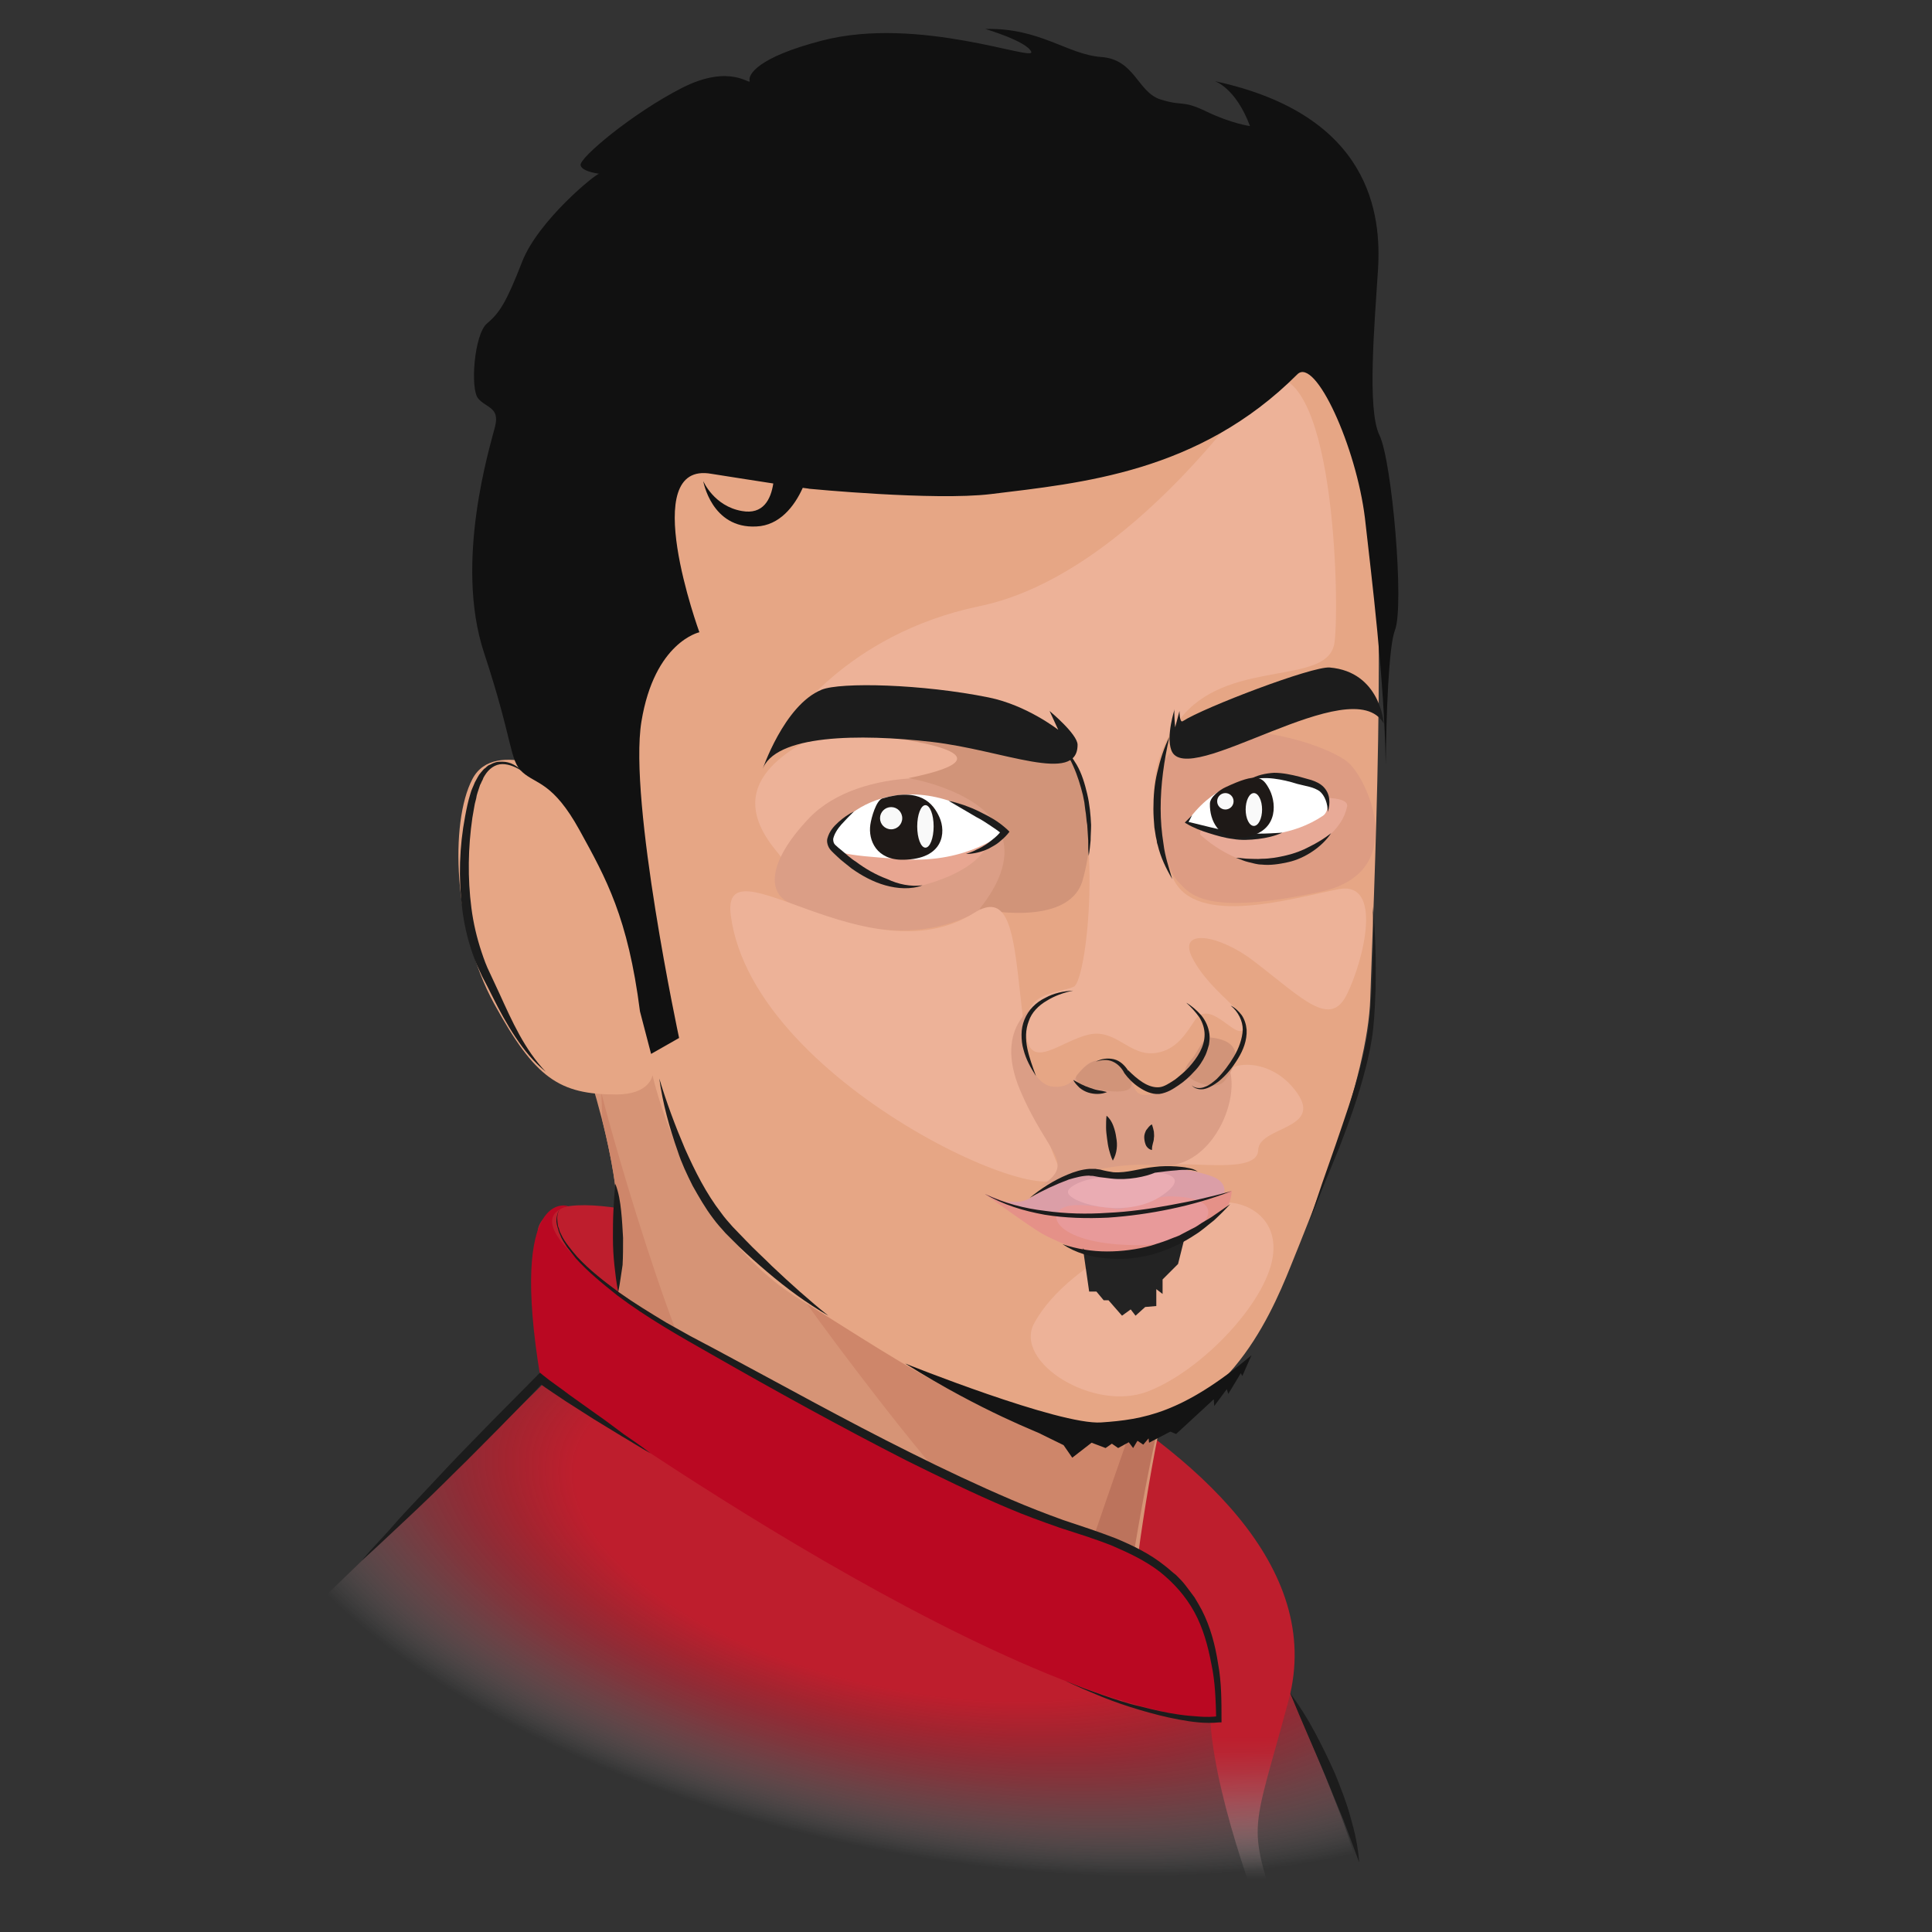 <?xml version="1.0" encoding="utf-8"?>
<!-- Generator: Adobe Illustrator 22.1.0, SVG Export Plug-In . SVG Version: 6.00 Build 0)  -->
<svg version="1.1" id="Layer_1" xmlns="http://www.w3.org/2000/svg" xmlns:xlink="http://www.w3.org/1999/xlink" x="0px" y="0px"
	width="400" height="400" viewBox="0 0 400 400" style="enable-background:new 0 0 400 400;" xml:space="preserve">
<rect x="0" y="0" width="400" height="400" fill="#333333" stroke="none"/>
<style type="text/css">
	.st0{fill:url(#SVGID_1_);}
	.st1{fill:url(#SVGID_2_);}
	.st2{fill:#D69476;}
	.st3{fill:#CE866A;}
	.st4{fill:#BC735C;}
	.st5{fill:#BA0822;}
	.st6{fill:#E6A685;}
	.st7{fill:#EDB298;}
	.st8{fill:#DB9E86;}
	.st9{fill:#DD9C83;}
	.st10{fill:#E8AA97;}
	.st11{fill:#E8A691;}
	.st12{fill:#D19479;}
	.st13{fill:#DB9EA7;}
	.st14{fill:#E59188;}
	.st15{fill:#E89A9A;}
	.st16{fill:#EAACB3;}
	.st17{fill:#FFFFFF;}
	.st18{fill:#111111;}
	.st19{fill:#141414;}
	.st20{fill:#232323;}
	.st21{fill:#1C1C1C;}
	.st22{display:none;}
	.st23{display:inline;fill:#1C1C1C;}
	.st24{fill:none;}
	.st25{fill:#1E1917;}
	.st26{fill:#F9F9F9;}
</style>
<radialGradient id="SVGID_1_" cx="161.869" cy="199.18" r="152.279" fx="158.212" fy="194.484" gradientTransform="matrix(0.978 0.208 9.717967e-02 -0.457 12.98 373.227)" gradientUnits="userSpaceOnUse">
	<stop  offset="0.464" style="stop-color:#BE1E2D"/>
	<stop  offset="0.571" style="stop-color:#BF212F;stop-opacity:0.779"/>
	<stop  offset="0.639" style="stop-color:#C12938;stop-opacity:0.638"/>
	<stop  offset="0.697" style="stop-color:#C63845;stop-opacity:0.519"/>
	<stop  offset="0.748" style="stop-color:#CC4D59;stop-opacity:0.413"/>
	<stop  offset="0.796" style="stop-color:#D36872;stop-opacity:0.315"/>
	<stop  offset="0.841" style="stop-color:#DD8991;stop-opacity:0.222"/>
	<stop  offset="0.883" style="stop-color:#E8B1B6;stop-opacity:0.135"/>
	<stop  offset="0.922" style="stop-color:#F5DEE0;stop-opacity:5.329067e-02"/>
	<stop  offset="0.948" style="stop-color:#FFFFFF;stop-opacity:0"/>
</radialGradient>
<path class="st0" d="M117.3,281.8c0,0-47.5,46.5-53.5,52s-11.5,15.5-16,22.3s-16,39.5-23.8,44h260.3c0,0-2.2-12.4-6.8-24.5
	c-4.8-12.6-11.8-28.3-11.8-28.3c-6.4,7.7-10.9,11.8-14.7,8.8S127,281.8,117.3,281.8z"/>
<linearGradient id="SVGID_2_" gradientUnits="userSpaceOnUse" x1="189.673" y1="11" x2="189.673" y2="40.523" gradientTransform="matrix(1 0 0 -1 0 400)">
	<stop  offset="0" style="stop-color:#FFFFFF;stop-opacity:0"/>
	<stop  offset="0.154" style="stop-color:#EEC5C9;stop-opacity:0.154"/>
	<stop  offset="0.309" style="stop-color:#E0939A;stop-opacity:0.309"/>
	<stop  offset="0.463" style="stop-color:#D46973;stop-opacity:0.463"/>
	<stop  offset="0.611" style="stop-color:#CA4854;stop-opacity:0.611"/>
	<stop  offset="0.753" style="stop-color:#C3313F;stop-opacity:0.753"/>
	<stop  offset="0.886" style="stop-color:#BF2332;stop-opacity:0.886"/>
	<stop  offset="1" style="stop-color:#BE1E2D"/>
</linearGradient>
<path class="st1" d="M132,273.5c-12-8.5-26.5-15.8-18.3-22.3s47.3,8,47.3,8s120.5,37.6,105.8,92.8c-7.9,29.4-8.8,24.7-1,48h-3.5
	c0,0-10.5-25.8-11.7-43.5s-10-33-13-33.8S157.6,291.6,132,273.5z"/>
<g id="neck">
	<path class="st2" d="M117,208.2c0,0,11,27.3,11,45.7s0,39,0,39l104.2,59.2c0,0,5.2-62.9,16.2-83.5C259.3,247.9,117,208.2,117,208.2
		z"/>
	<path class="st3" d="M128,283.3v-29.5c0-6.7-1.5-14.5-3.3-21.9l-0.2-5.8c0,1,16,59.8,26.5,72L128,283.3z"/>
	<path class="st4" d="M240.9,290.7c-2.7,10.8-4.9,23.1-6.7,34.2c-0.8,1.9-1.5,3.4-1.9,4.3c-3,5.8-14.8-4-14.8-4l5.8-39
		C223.8,286.4,234,288.9,240.9,290.7z"/>
	<path class="st3" d="M166.8,269.5c0.3,0.8,18.5,25.4,28.5,36.7s12.8,22,12.8,22s13.5,5,15,0s10.8-31.6,10.8-31.6L166.8,269.5z"/>
</g>
<path class="st5" d="M252.3,356c0,0,3-31-24-37.7s-134-62.1-110.7-68.6c0,0-12.3-4.1-5.7,35.6C112,285.3,206.7,354,252.3,356z"/>
<g id="Face">
	<path class="st6" d="M118.3,161.3c0,0-15.8-9-20.5,0s-4,31,4.5,46.5s13.5,18.8,25.3,18.8c7,0,7.5-4,7.5-4s6.8,31.8,30.3,46.3
		c23.5,14.5,42,28.3,64.8,27.3s32.5-22.8,37-34c4.5-11.2,16-38.8,16.5-55.5s4-89.5-0.5-108.8s-7.9-34.6-17.4-34.6s-130-5.8-132,27.3
		S118.3,161.3,118.3,161.3z"/>
	<path class="st7" d="M160.1,175.4c7.5,9.6,25,30.3,54.1,4.3s-36.6-32-42.3-28.9C165.9,154,148.9,161,160.1,175.4z"/>
	<path class="st7" d="M245.2,147.8c10.2-11.4,29.9-5.8,31.1-14.8c1.1-8.3,0-60.5-15-54.5c0,0-27,40.5-58.5,47
		c-27.9,5.8-39.8,24.8-39.8,24.8s30.2-16.9,55.8,5.3c10.4,9,6.5,47.4,3.5,48.7c-3.5,1.5-11,0.8-9.8,10.1c0.9,7.3,7.2,1.1,12.9-0.2
		s8.4,4.6,13.9,3.8c4.3-0.6,6.3-4.1,8.1-6.8c3-4.4,8.1,3.5,9.8,2.1c3.3-2.7-6.3-7-10.4-15.1c-3-6.1,5.7-4.7,12.8,0.8
		c10.2,7.8,15.8,14,19.3,6.8s7.5-23.5-1.8-21.7s-29.5,8-34.2-2.2C236.5,168,238,155.9,245.2,147.8z"/>
	<path class="st8" d="M167.6,169.3c-8.9,9.3-8.9,16-3.5,17.9c5.3,1.9,22.8,10.6,39.3,1s6.5-19.4,3.8-22.6
		C202.1,159.6,178.1,158.4,167.6,169.3z"/>
	<path class="st7" d="M214.1,274c-4.3,8,12.3,18.4,23.5,14.1s24.4-18.3,25.9-27.8s-7.9-12.8-12.9-10.8S221.6,260.1,214.1,274z"/>
	<path class="st7" d="M254.5,222.1c-0.4-2,8.5-3.6,14,4.1s-7.9,7-8,11.9s-13,2.4-18.1,3.1s-3.1-1.4,1.1-5.5S256.3,230.9,254.5,222.1
		z"/>
	<path class="st9" d="M279.5,158.2c-4.3-4.4-32.5-13.4-39.6,1.1c-1.5,3.1,0,18.9,4,23.2c2.4,2.6,5.6,7.3,29.6,2.1
		C291.4,180.7,283.7,162.5,279.5,158.2z"/>
	<path class="st10" d="M248.5,172.8c0,0,8.4,8.1,16.5,5.5s12.9-6.5,13.9-11.3S247.5,167.8,248.5,172.8z"/>
	<path class="st11" d="M174.8,177c0,0,8,8.5,16.2,6.3s13.2-5.8,14.4-10.5C206.7,168.1,174.1,172,174.8,177z"/>
	<path class="st12" d="M183.4,152.6c0,0,29.8,3.4,4.7,8.5c0,0,32.1,5.2,14.7,27.1c0,0,18.3,4,21.3-5.8
		C227,172.6,231.3,138.8,183.4,152.6z"/>
	<path class="st7" d="M151.3,189.5c-2.1-16.1,28.5,13.3,50.4-0.5c12.9-8.1,5.6,25.7,17.4,52.4C224.8,254.5,156,225.7,151.3,189.5z"
		/>
	<path class="st8" d="M215.2,207.6c0,0-9.8,4.4-4,18.1s11.9,15,4,20.1c0,0,12.9-5.7,24.7-4.5s18.3-16.5,13.5-22.1s-5.5-0.3-6.6,1.2
		s-5.1,6-9.5,6.3s-1.2-7-9.3-7.2c-5.1-0.1-4.1,5.9-9.9,5.5S209.2,210.5,215.2,207.6z"/>
	<path class="st12" d="M227.1,225.5c0,0,8.9,2,6.9-2.1c-1.9-4.1-4.2-4.1-6.3-3.9c-2.1,0.1-3.7,1.8-4.8,3.2
		C222,224.2,225.4,225.2,227.1,225.5z"/>
	<path class="st12" d="M250.6,214.8c7.8,0.8,5.1,6.2,3,8.9s-8.2-0.5-8.3-1.6c-0.2-1.1,1.5-2.9,1.5-2.9
		C247.9,218,249.1,214.6,250.6,214.8z"/>
</g>
<path class="st13" d="M253.5,247c-4.2,1.3-4.4,1.3-10.6,2.8c-6.8,1.6-13.9,2-22.9,1.6c-6.3-0.3-5.2,0-12.5-2.7
	c3,0.1,3.8,0.4,5.7-0.6c4.7-2.7,10.5-7.3,15.4-5.7c6.2,2,7.1,2,10.1,0c1.4-0.9,7.4-0.5,11.8,1C254,244.5,253.5,246.7,253.5,247z"/>
<path class="st14" d="M203.9,247.2c9.2,3.4,9.9,3.9,16.1,4.2c9.1,0.4,15.7,0.4,22.5-1.3c6.1-1.5,8.6-2.4,12.5-3.6
	c0.1,0.5-0.4,2.6-0.7,3c-3.9,3.7-10.2,9.7-20.7,10.6c-6.8,0.6-14.8-3-17.7-4.6C213.4,254.1,203.9,247.2,203.9,247.2z"/>
<path class="st15" d="M231.6,250.3c-0.7,0.1-7.4-1.3-10.5-0.6c-5.3,1.3-2.5,8.2,15,8.1c12.3-0.1,20.9-9.7,6.7-10.1
	C238,247.6,238.9,249.3,231.6,250.3z"/>
<path class="st16" d="M221.1,246.8c0-1.3,3.9-2.9,7.1-3c2.1-0.1,2.2,0.5,4.4,0.4c3.3-0.2,4.3-1.7,6.8-1.5c1.2,0.1,3.5,0.5,3.8,1.6
	c0.4,1.6-3.7,3.9-3.9,4C231.9,252.2,221.2,248.9,221.1,246.8z"/>
<path class="st17" d="M208,172.2c0,0-7.4,6.6-21,5.7c-13.6-0.9-14.7-1.4-14.7-3.7C172.2,169.2,187.7,156.2,208,172.2z"/>
<path class="st17" d="M273.9,168.9c1.6-1.1,1-4.4,0-5.5s-18.1-7.9-28.3,7C245.6,170.4,261.6,177.1,273.9,168.9z"/>
<path class="st18" d="M288.8,130.5c-1.3,3.3-1.8,17.9-1.9,27.8c-0.3-17.9-2.9-38.5-4.3-51c-1.8-14.8-10.3-33.5-14-29.8
	c-20.4,20.4-44.8,22.5-63.5,24.8c-11.7,1.4-37.5-1.1-37.5-1.1s-0.5-0.1-1.4-0.2c-1.7,3.8-4.8,7.8-9.6,8c-9.3,0.5-11-9.4-11-9.4
	s2.2,5.2,8,6.2c4.4,0.8,6-2.4,6.5-5.7c-4.4-0.7-9.8-1.5-12.8-2c-15.5-2.8-2.5,32.8-2.5,32.8s-9.3,2-12,18.5s7.8,65.5,7.8,65.5
	l-5.8,3.3l-2.3-8.8c-2.5-19.5-7-27.5-12.5-37.5s-9-9.5-11.8-12s-1.8-6-8-24.8s1.3-42.8,2.3-46.8s-1.8-3.8-3.5-5.8
	s-0.8-13.3,1.8-15.5s4-4.3,7.3-12.8S123.3,36,124,36s-3.5-0.3-3.8-1.8s10.8-10.8,21-16s14.3-0.3,14-1.5s1.5-4.8,15-8.3
	c20-5.2,44.3,4.5,43.3,2.3S204,6,204,6c11.3-0.3,17,5.3,24,5.8s7.5,7.3,12.3,8.8s4.3,0,9.5,2.5s9,3,9,3c-3-8-7.3-9.3-7.3-9.3
	c32.5,7,34.5,27.8,33.8,39s-2.3,29,0.3,34.3S290.8,125.5,288.8,130.5z"/>
<path class="st19" d="M187.4,282.3c0,0,31.9,12.8,40.6,12.2s16.8-1.9,31.1-13.9l-1.9,4.3l-0.3-0.6l-2.6,4.3l-0.3-1l-2.6,3.5
	l-0.1-1.4l-7.8,7.2l-1.2-0.5l-4.4,2.3l-0.1-0.9l-1.1,1.3l-1.2-0.8l-0.9,1.5l-0.9-1.2l-2.2,1.2l-1.3-0.9l-1.3,0.9l-2.9-1.1l-4,3.1
	l-1.8-2.6l-4.7-2.3C215.7,296.8,203.5,292.4,187.4,282.3z"/>
<path class="st20" d="M224.2,258.4l1.3,9h1.5l1.5,1.8h1l2.8,3.2l1.8-1.3l1,1.3l2-1.8l2.3-0.2v-3.5l1.3,1v-3l3.2-3.2l1.2-4.8
	c0,0-3.6,2-8.4,2.7C231.3,260.3,224.6,259.6,224.2,258.4z"/>
<path class="st21" d="M157.8,159.5c0,0,4.5-13.5,12.3-16.7c3.9-1.6,20.8-1.2,34.6,1.6c7.9,1.6,14.4,6.7,14.4,6.7l-1.8-3.9
	c0,0,5.8,4.8,5.8,7c0,8.3-15.4,1.1-30.2-0.6S160.2,152,157.8,159.5z"/>
<path class="st21" d="M286.5,149.8c0,0-0.7-10.7-11.2-11.6c-3.6-0.3-26.1,8.3-30.4,11.1c-0.7,0.5-0.7-2.1-0.7-2.1l-0.9,3.4
	c0,0-0.3-3.3-0.1-3.8c0,0-1.8,5.5-0.7,8.5C245.6,163.8,279.9,138.4,286.5,149.8z"/>
<g id="Strokes">
	<g class="st22">
		<path class="st23" d="M204.6,250.2c1,0.5,2,0.9,3.1,1.1c1.1,0.2,2.1,0.3,3.2,0.1c2.1-0.2,4.2-1,6.3-1.5c2.2-0.5,4.4-0.9,6.7-0.9
			c2.2,0,4.4,0,6.5-0.1c2.2-0.1,4.3-0.2,6.5-0.5c2.1-0.3,4.3-0.7,6.3-1.4c0.5-0.2,0.9-0.4,1.5-0.6c0.6-0.2,1.1-0.3,1.7-0.4
			c1.1-0.1,2.3-0.1,3.4,0c2.2,0.2,4.4,0.6,6.5,1.1c-2.2-0.2-4.4-0.4-6.5-0.4c-1.1,0-2.2,0.1-3.2,0.3c-0.5,0.1-1,0.2-1.5,0.4
			c-0.4,0.2-1,0.5-1.5,0.7c-2.1,0.9-4.3,1.3-6.5,1.7c-2.2,0.3-4.4,0.5-6.6,0.6c-2.2,0.1-4.4,0.1-6.6,0c-2.1-0.1-4.3,0.2-6.4,0.6
			c-2.1,0.4-4.3,1-6.5,1.1C208.6,252.1,206.4,251.4,204.6,250.2z"/>
	</g>
	<g>
		<path class="st21" d="M213.2,248c2.3-1.9,4.9-3.6,7.8-4.8c1.4-0.6,3-1.1,4.6-1.2c0.4,0,0.8,0,1.2,0c0.4,0.1,0.9,0.1,1.2,0.2
			c0.7,0.2,1.8,0.4,2.5,0.5c2.9,0.2,5.4-0.8,8.5-1.1c1.5-0.2,3.1-0.2,4.6-0.1c0.8,0.1,1.5,0.1,2.3,0.3c0.7,0.1,1.5,0.3,2.1,0.8
			c-0.3-0.2-0.7-0.2-1.1-0.3c-0.4-0.1-0.7-0.1-1.1-0.1c-0.7,0-1.5,0-2.2,0.1c-1.5,0.1-3,0.3-4.5,0.5c-1.9,0.8-5.4,1.6-9.1,1.2
			c-0.8-0.1-1.6-0.2-2.4-0.3c-0.4-0.1-0.7-0.1-1.1-0.2c-0.3-0.1-0.7,0-1-0.1c-1.4,0-2.8,0.4-4.2,0.8
			C218.6,245.2,215.8,246.5,213.2,248z"/>
	</g>
	<g>
		<path class="st21" d="M220,257.6c3,1,6.1,1.5,9.2,1.5c3.1,0,6.1-0.4,9.1-1.2c1.5-0.5,2.9-0.9,4.3-1.5c0.7-0.3,1.5-0.5,2.1-0.9
			c0.7-0.4,1.4-0.7,2.1-1.1c0.7-0.3,1.4-0.8,2-1.2l2-1.2c1.3-0.9,2.6-1.8,3.9-2.7c-1.1,1.2-2.2,2.3-3.4,3.4c-1.3,1-2.5,2.1-3.8,2.9
			c-2.7,1.8-5.7,3.2-8.8,4.1c-3.2,0.8-6.5,1.2-9.7,0.8C225.9,260.3,222.7,259.4,220,257.6z"/>
	</g>
	<g>
		<path class="st21" d="M222.2,205.1c-2,0.4-3.9,1.1-5.5,2.1c-1.7,1-3.1,2.4-3.7,4.2c-0.7,1.8-0.7,3.7-0.3,5.7
			c0.4,1.9,1.1,3.8,1.8,5.7c-1.1-1.7-2.1-3.5-2.6-5.5c-0.3-1-0.4-2-0.4-3.1s0.2-2.1,0.6-3.1c0.8-2,2.4-3.6,4.3-4.5
			C218.2,205.6,220.2,205.2,222.2,205.1z"/>
	</g>
	<g>
		<path class="st21" d="M222.2,223.6c0.6,0.3,1.1,0.6,1.7,0.9c0.6,0.3,1.1,0.5,1.7,0.7c0.6,0.2,1.1,0.4,1.7,0.5
			c0.6,0.1,1.2,0.2,1.9,0.4c-1.2,0.5-2.6,0.5-3.9,0.1c-0.6-0.2-1.2-0.5-1.8-1C223,224.7,222.5,224.2,222.2,223.6z"/>
	</g>
	<g>
		<path class="st21" d="M254.8,208.2c0.9,0.4,1.7,1.2,2.3,2c0.6,0.9,0.9,1.9,1,3c0.1,2.2-0.7,4.2-1.8,6c-1.1,1.8-2.4,3.4-4,4.7
			c-0.8,0.6-1.7,1.2-2.7,1.5s-2.2,0.1-2.9-0.7c0.8,0.7,1.9,0.7,2.8,0.3c0.9-0.3,1.7-1,2.4-1.6c1.4-1.4,2.6-3,3.6-4.7
			s1.7-3.6,1.8-5.5C257.3,211.4,256.4,209.5,254.8,208.2z"/>
	</g>
	<g>
		<path class="st21" d="M136.5,223.3c1.5,5,3.3,9.8,5.3,14.5c2.1,4.7,4.4,9.3,7.5,13.3c0.7,1,1.6,2,2.4,2.9c0.9,0.9,1.8,1.9,2.7,2.8
			c1.8,1.9,3.7,3.6,5.5,5.4c3.7,3.5,7.6,7,11.6,10.2c-4.5-2.6-8.7-5.7-12.7-9.1c-2-1.7-3.9-3.4-5.8-5.2c-0.9-0.9-1.8-1.8-2.8-2.8
			c-0.9-1-1.8-2-2.6-3.1c-1.6-2.1-2.9-4.4-4.2-6.7c-1.2-2.4-2.3-4.7-3.1-7.2C138.6,233.5,137.2,228.4,136.5,223.3z"/>
	</g>
	<g>
		<path class="st21" d="M108.3,159.8c-1.3-0.9-2.8-1.6-4.3-1.6s-2.8,1-3.6,2.3l-0.3,0.5l-0.2,0.5c-0.2,0.3-0.3,0.7-0.5,1
			c-0.2,0.7-0.5,1.4-0.7,2.2c-0.1,0.8-0.4,1.5-0.5,2.3l-0.4,2.3c-0.9,6.2-1,12.5-0.2,18.7c0.4,3.1,1.1,6.1,2.1,9.1
			c0.5,1.5,1,2.9,1.7,4.3l2,4.3c2.6,5.7,5.2,11.6,9.6,16.2c-2.5-2-4.5-4.5-6.3-7.2s-3.3-5.5-4.7-8.3c-0.7-1.4-1.4-2.8-2.2-4.3
			c-0.7-1.5-1.4-3-1.9-4.5c-1.1-3.1-1.8-6.2-2.2-9.4c-0.8-6.4-0.6-12.9,0.6-19.2c0.3-1.6,0.6-3.1,1.1-4.7c0.2-0.8,0.6-1.5,0.9-2.3
			c0.2-0.4,0.4-0.7,0.6-1.1l0.3-0.5l0.4-0.5c0.3-0.3,0.5-0.7,0.9-0.9c0.3-0.3,0.6-0.6,1-0.7l0.6-0.3c0.2-0.1,0.4-0.1,0.6-0.2
			c0.4-0.1,0.8-0.1,1.3-0.1C105.7,157.7,107.1,158.6,108.3,159.8z"/>
	</g>
	<g>
		<path class="st21" d="M128,267.5c-0.4-1.9-0.6-3.8-0.8-5.6c-0.2-1.9-0.3-3.7-0.3-5.6s0-3.7,0.1-5.6c0.1-1.9,0.2-3.7,0.4-5.6
			c0.7,1.8,1,3.7,1.2,5.6c0.2,1.9,0.3,3.8,0.4,5.6c0,1.9,0,3.8-0.1,5.6C128.6,263.7,128.4,265.6,128,267.5z"/>
	</g>
	<g>
		<path class="st21" d="M116,250.2c-0.6,0.8-0.7,1.8-0.6,2.7l0.1,0.7c0,0.2,0.1,0.5,0.2,0.7l0.2,0.7c0.1,0.2,0.2,0.4,0.3,0.6
			c0.4,0.9,0.9,1.6,1.5,2.4c0.6,0.8,1.2,1.5,1.8,2.2c2.6,2.8,5.6,5.1,8.7,7.4c3.1,2.2,6.4,4.2,9.7,6.2l5,2.8l5.1,2.7
			c13.5,7.2,26.9,14.7,40.6,21.5c6.8,3.4,13.8,6.7,20.8,9.7c3.5,1.5,7.1,2.9,10.7,4.2c3.6,1.2,7.3,2.4,10.9,3.8
			c3.6,1.5,7.1,3.2,10.2,5.7c0.8,0.6,1.5,1.3,2.3,1.9c0.7,0.7,1.4,1.4,2,2.2c0.6,0.8,1.2,1.6,1.8,2.4c0.5,0.8,1,1.7,1.5,2.6
			c1.8,3.5,2.8,7.3,3.4,11.2c0.7,3.8,0.7,7.7,0.7,11.6v0.5h-0.5c-2.9,0.3-5.7-0.1-8.4-0.6s-5.4-1.2-8.1-2c-2.7-0.8-5.3-1.7-7.8-2.7
			l-3.8-1.6l-3.8-1.7l3.8,1.5l3.9,1.4c2.6,0.9,5.2,1.8,7.9,2.4c2.7,0.7,5.3,1.3,8.1,1.7c1.4,0.2,2.7,0.3,4.1,0.4
			c1.3,0.1,2.8,0.1,4-0.1l-0.5,0.5c-0.1-3.8-0.2-7.6-1-11.3c-0.7-3.7-1.7-7.4-3.5-10.7c-1.8-3.3-4.3-6.1-7.2-8.4
			c-3-2.3-6.4-3.9-9.9-5.4c-3.5-1.4-7.1-2.5-10.8-3.7c-3.7-1.3-7.3-2.6-10.8-4.1c-7.1-3-14-6.4-20.9-9.8c-13.7-7-27.1-14.4-40.4-22
			c-6.7-3.8-13.4-7.6-19.5-12.2c-3-2.4-6-4.8-8.6-7.7c-0.6-0.8-1.2-1.5-1.8-2.3c-0.5-0.8-1.1-1.6-1.4-2.5c-0.1-0.2-0.2-0.4-0.3-0.7
			l-0.2-0.7c-0.1-0.2-0.1-0.5-0.2-0.7l-0.1-0.7C115.2,252,115.4,250.9,116,250.2z"/>
	</g>
	<g>
		<path class="st21" d="M267.1,350.5c1.9,2.6,3.6,5.3,5.1,8.1c1.5,2.8,2.9,5.7,4.2,8.6c1.2,3,2.4,6,3.2,9c0.9,3.1,1.6,6.2,1.8,9.4
			c-1.1-3-2.2-6-3.3-8.9c-1.2-2.9-2.4-5.8-3.6-8.8C272.1,362.2,269.5,356.4,267.1,350.5z"/>
	</g>
	<g>
		<path class="st21" d="M134.7,300.9c-2-1.1-4-2.4-5.9-3.5c-2-1.2-3.9-2.4-5.9-3.6c-1.9-1.2-3.9-2.5-5.8-3.7
			c-1.9-1.3-3.8-2.5-5.7-3.9l1.2-0.1c-3,3.2-6.1,6.3-9.2,9.5c-3.1,3.1-6.2,6.3-9.3,9.3c-3.1,3.1-6.3,6.2-9.5,9.2
			c-1.6,1.5-3.2,3-4.8,4.5c-1.6,1.5-3.2,3-4.9,4.5c1.4-1.7,2.9-3.3,4.4-4.9s2.9-3.3,4.4-4.9c3-3.2,6-6.4,9-9.6s6.1-6.3,9.2-9.5
			c3.1-3.1,6.2-6.3,9.3-9.4l0.6-0.6l0.6,0.5c1.7,1.4,3.7,2.7,5.5,4.1l5.6,4c1.9,1.3,3.7,2.7,5.6,4.1
			C131,298.2,132.9,299.5,134.7,300.9z"/>
	</g>
	<g>
		<path class="st21" d="M230.4,240.3c-0.4-0.8-0.6-1.6-0.8-2.3c-0.2-0.8-0.3-1.5-0.4-2.3c-0.1-0.8-0.2-1.5-0.2-2.3s0-1.6,0.1-2.4
			c0.7,0.6,1.1,1.3,1.4,2.1c0.3,0.8,0.5,1.6,0.6,2.4C231.4,237,231.3,238.7,230.4,240.3z"/>
	</g>
	<g>
		<path class="st21" d="M238.5,232.8c0.2,0.6,0.3,1,0.4,1.5c0,0.4,0.1,0.9,0,1.3c0,0.4-0.1,0.8-0.2,1.1c-0.1,0.4-0.2,0.7-0.2,1.4
			c-0.6-0.1-1.1-0.6-1.3-1.1s-0.3-1.1-0.3-1.6s0.2-1,0.4-1.4C237.7,233.5,238,233,238.5,232.8z"/>
	</g>
	<g>
		<path class="st21" d="M245.6,207.6c1.2,0.7,2.2,1.6,3.1,2.6c0.9,1.1,1.5,2.4,1.7,3.9c0.1,0.7,0,1.5-0.1,2.2
			c-0.2,0.7-0.4,1.4-0.7,2.1c-0.6,1.3-1.4,2.5-2.4,3.5c-0.9,1-2,2-3.2,2.8c-0.6,0.4-1.2,0.8-1.8,1.1s-1.4,0.6-2.2,0.7
			c-1.6,0.1-3-0.6-4.2-1.4c-1.2-0.8-2.2-1.8-3-2.9l0,0l0,0c-0.5-1-1.3-1.9-2.4-2.4c-1.1-0.5-2.3-0.4-3.5,0c1.1-0.6,2.4-0.8,3.7-0.5
			s2.3,1.3,3,2.4v-0.1c0.9,0.9,1.9,1.8,3,2.5s2.3,1.1,3.4,1c1.1-0.1,2.2-0.9,3.3-1.6c1-0.8,2-1.6,2.9-2.6c1.7-1.9,3.2-4.2,3.2-6.7
			c0-1.2-0.4-2.5-1.1-3.6C247.5,209.5,246.6,208.5,245.6,207.6z"/>
	</g>
	<g>
		<path class="st24" d="M243.1,156.3"/>
	</g>
	<g>
		<path class="st21" d="M242.1,152.6c-1.1,4.9-1.8,9.8-1.8,14.8c0,2.5,0.2,4.9,0.6,7.4c0.3,2.5,1.1,4.8,1.8,7.2
			c-1.3-2.2-2.4-4.5-3-7c-0.1-0.3-0.2-0.6-0.2-0.9l-0.2-0.9c-0.1-0.6-0.2-1.3-0.3-1.9c-0.1-1.3-0.2-2.5-0.2-3.8
			c0-2.6,0.2-5.1,0.8-7.6C240.2,157.3,241,154.8,242.1,152.6z"/>
	</g>
	<g>
		<path class="st21" d="M271,253.1c0.9-2.7,1.8-5.3,2.7-8l2.8-8c1.8-5.3,3.7-10.6,5.1-16c0.7-2.7,1.3-5.4,1.7-8.2
			c0.4-2.8,0.5-5.6,0.7-8.4c0.1-2.8,0.2-5.6,0.3-8.4c0.1-2.8,0-5.6-0.1-8.4c0.6,5.6,0.7,11.2,0.6,16.9c-0.1,2.8-0.2,5.6-0.5,8.4
			c-0.3,2.8-0.9,5.6-1.6,8.3c-1.4,5.5-3.3,10.8-5.3,16C275.2,242.6,273.1,247.8,271,253.1z"/>
	</g>
	<g>
		<path class="st21" d="M218.8,153.4c1.8,1.3,3,3.1,4.1,4.9c1.1,1.9,1.7,4,2.2,6.1s0.7,4.3,0.8,6.4c0,1.1-0.1,2.1-0.1,3.2
			c-0.1,1.1-0.2,2.1-0.4,3.2c-0.1-1.1-0.1-2.1-0.1-3.2c-0.1-1.1-0.1-2.1-0.2-3.2c-0.2-1-0.2-2.1-0.4-3.1l-0.2-1.6l-0.3-1.5
			c-0.5-2-1.1-4-2-6c-0.4-0.9-0.9-1.9-1.5-2.8C220.2,155,219.5,154.1,218.8,153.4z"/>
	</g>
	<g>
		<path class="st21" d="M191,183.3c-2.4,0.9-5.2,0.7-7.7,0s-4.9-2-7-3.5c-0.5-0.4-1-0.8-1.5-1.2s-1-0.8-1.5-1.3s-0.9-0.8-1.4-1.4
			c-0.5-0.6-0.8-1.6-0.6-2.3c0.4-1.5,1.3-2.5,2.3-3.4s2-1.6,3.2-2.2c-0.9,0.9-1.8,1.8-2.6,2.7s-1.5,2-1.7,3c0,0.5,0.1,0.9,0.4,1.2
			c0.4,0.4,0.9,0.8,1.4,1.2l0.7,0.6l0.7,0.6c0.5,0.4,1,0.8,1.5,1.1c2,1.5,4.1,2.7,6.5,3.6C186,183.1,188.5,183.6,191,183.3z"/>
	</g>
	<g>
		<path class="st21" d="M196.4,165.8c1.1,0.2,2.2,0.6,3.2,0.9c1.1,0.4,2.1,0.8,3.1,1.3s2,1,3,1.6s1.9,1.3,2.8,2.1l0.5,0.5l-0.4,0.5
			c-0.6,0.7-1.2,1.2-1.8,1.7s-1.4,0.9-2.1,1.3c-1.5,0.7-3.1,1.1-4.7,1.1c0.8-0.3,1.5-0.5,2.2-0.9c0.7-0.3,1.4-0.7,2-1.1
			c0.6-0.4,1.2-0.9,1.8-1.4s1.1-1.1,1.5-1.6l0.1,1c-0.8-0.7-1.7-1.3-2.6-1.9c-0.9-0.6-1.8-1.2-2.8-1.7L196.4,165.8z"/>
	</g>
	<g>
		<path class="st21" d="M274.9,168.1c0-1.7-0.6-3.4-1.7-4.3c-0.6-0.4-1.3-0.7-2.1-0.9c-0.9-0.2-1.7-0.4-2.5-0.6
			c-1.6-0.5-3.2-0.9-4.9-1.1c-1.6-0.2-3.3-0.1-5,0.2c1.5-0.9,3.3-1.3,5.1-1.4c1.8,0,3.6,0.4,5.2,0.8l2.5,0.7
			c0.9,0.3,1.8,0.7,2.5,1.4s1.1,1.6,1.2,2.5C275.3,166.3,275.2,167.2,274.9,168.1z"/>
	</g>
	<g>
		<path class="st21" d="M246.8,168.8c-0.3,0.6-0.6,1.2-0.9,1.7l-0.1-0.4c1.6,0.4,3.3,0.8,4.9,1.2c1.6,0.4,3.3,0.7,4.9,1
			s3.2,0.3,4.9,0.3s3.3-0.1,5-0.2c-1.6,0.7-3.3,1.1-5,1.3s-3.5,0.3-5.2,0c-1.7-0.2-3.4-0.7-5-1.2s-3.2-1.1-4.7-2l-0.3-0.2l0.2-0.2
			C245.8,169.8,246.3,169.3,246.8,168.8z"/>
	</g>
	<g>
		<path class="st21" d="M275.6,172.5c-1,1.5-2.4,2.8-3.9,3.8s-3.2,1.8-5,2.2s-3.7,0.7-5.5,0.5c-0.9,0-1.8-0.3-2.7-0.5
			c-0.9-0.2-1.7-0.6-2.6-0.9c0.9,0,1.8,0.2,2.7,0.2c0.9,0,1.7,0.1,2.6,0c1.7,0,3.4-0.3,5.1-0.7s3.3-1,4.8-1.8
			C272.7,174.5,274.2,173.6,275.6,172.5z"/>
	</g>
</g>
<path class="st25" d="M182.7,165.3c-1.3,0.4-2.3,4-2.5,5.4c-0.5,3.3,1.3,7.4,6.8,7.3c8.4-0.1,8.9-5.7,7.5-8.8
	C193.2,166.3,190.5,163,182.7,165.3z"/>
<path class="st25" d="M253.7,163c-1.1,0.5-3.2,2-3.2,3.4c-0.1,3.5,1.9,7.5,6.7,7c7.3-0.8,7.2-6.7,5.7-9.8
	C261.4,160.7,260.3,159.9,253.7,163z"/>
<ellipse class="st26" cx="191.6" cy="171.1" rx="1.7" ry="4.4"/>
<circle class="st26" cx="184.5" cy="169.4" r="2.3"/>
<circle class="st26" cx="253.7" cy="165.9" r="1.7"/>
<ellipse class="st26" cx="259.6" cy="167.6" rx="1.7" ry="3.4"/>
<g>
	<path class="st21" d="M255,246.6c-4.1,1.6-8.3,2.8-12.6,3.7c-4.3,0.9-8.6,1.5-13,1.8c-4.4,0.2-8.8,0.1-13.1-0.6
		c-2.2-0.4-4.3-0.9-6.4-1.6c-2.1-0.7-4.1-1.6-6-2.7c4,1.9,8.2,3,12.5,3.5c4.3,0.6,8.6,0.7,13,0.4c4.3-0.2,8.6-0.8,12.9-1.6
		c2.1-0.4,4.3-0.8,6.4-1.3C250.8,247.7,252.9,247.2,255,246.6z"/>
</g>
</svg>
